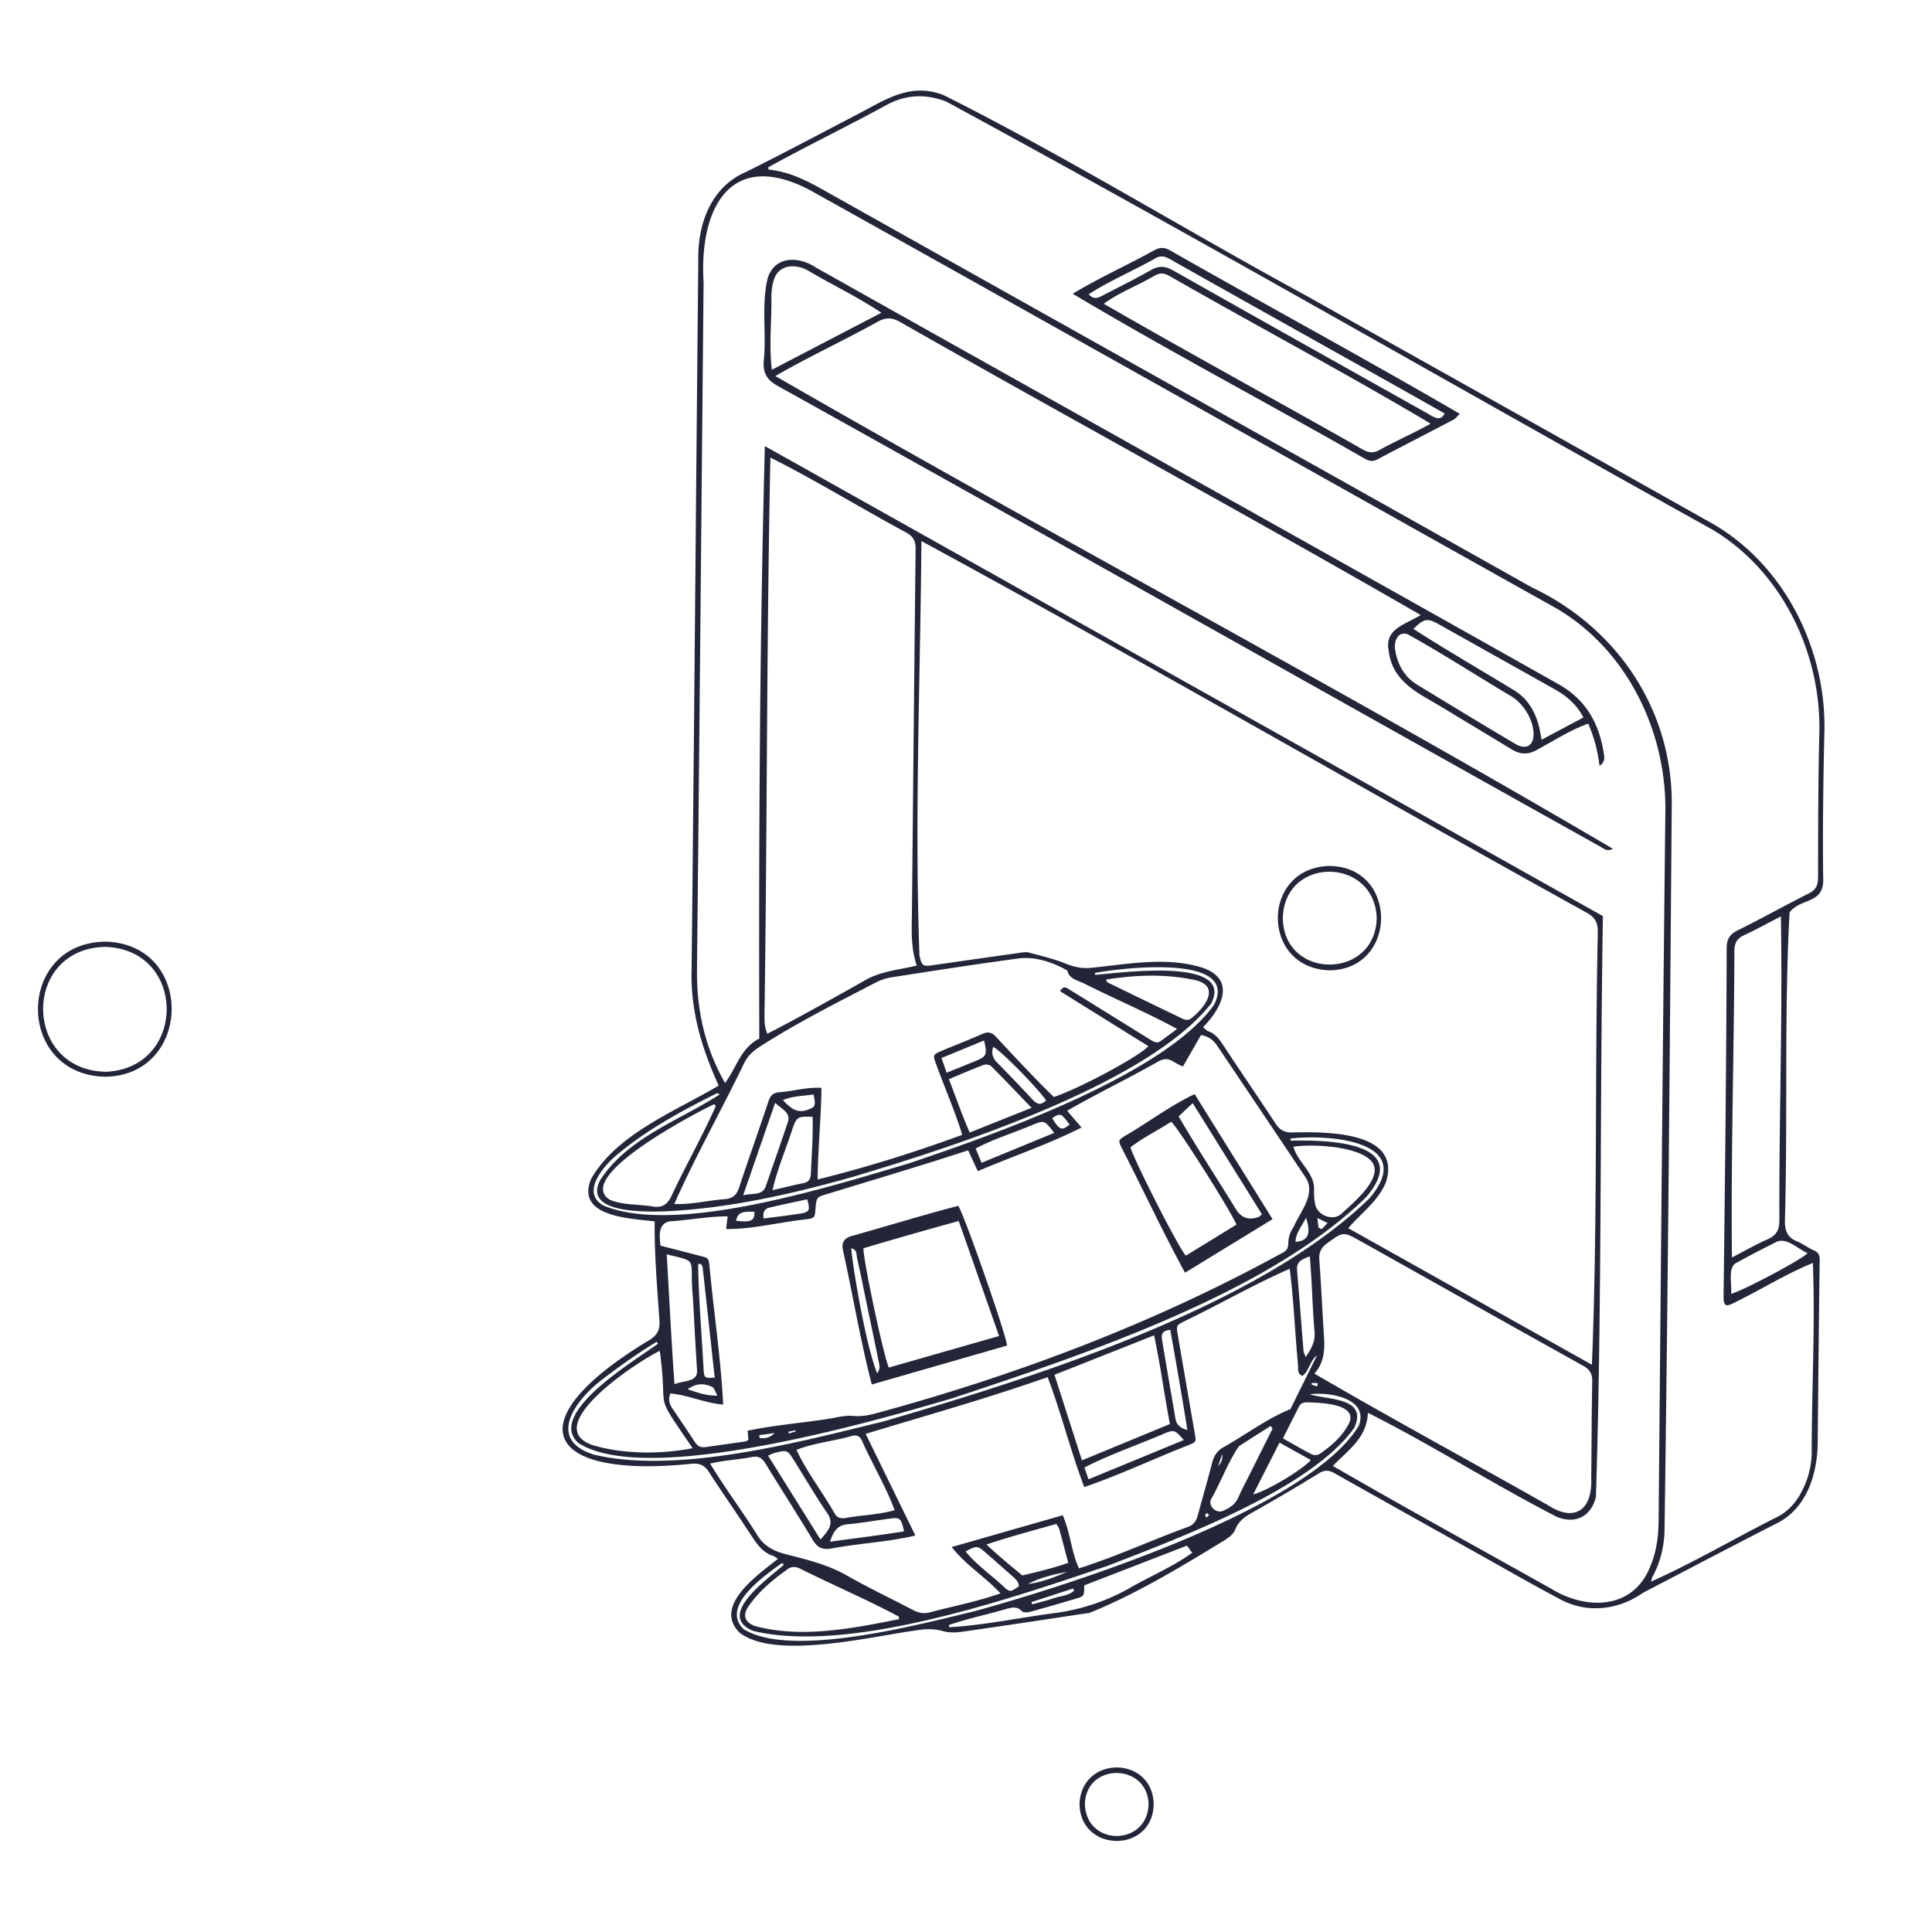 <svg xmlns="http://www.w3.org/2000/svg" width="550" height="550" fill="none" viewBox="0 0 550 550">
    <path fill="#222638" fill-rule="evenodd" d="m220.823 443.336.202.14.08.054.082.056.083.056.2.13h.004c-.436.346-.914.717-1.424 1.112-6.094 4.729-16.539 12.832-9.57 19.84 8.213 6.546 28.406 3.083 42.093.736 2.786-.477 5.302-.909 7.393-1.2 2.815-.459 5.524-.76 8.371.059 1.677.486 3.61.482 5.36.232 12.194-1.733 24.37-3.574 36.546-5.424 13.358-5.425 25.975-13.09 38.32-20.62 1.295-.841 2.509-1.668 3.114-3.164.918-2.282 2.714-3.574 4.824-4.76a551.4 551.4 0 0 0 19.037-11.203c1.673-1.028 2.887-.814 4.428.054 12.596 7.099 25.216 14.159 37.837 21.22l2.852 1.595c1.989 1.114 3.975 2.234 5.961 3.354 5.578 3.147 11.156 6.293 16.813 9.291 7.829 4.524 16.895 3.682 24.302-1.455 2.7-1.409 5.4-2.82 8.1-4.231l.002-.002c9.827-5.135 19.654-10.271 29.526-15.318 9.262-4.374 12.231-14.813 12.112-24.316l.049-5.089c.147-15.267.293-30.534.506-45.801.023-1.46-.396-2.174-1.7-2.751-.796-.349-1.548-.796-2.3-1.242h-.001v-.001h-.002c-.816-.485-1.631-.969-2.499-1.326-2.778-1.137-3.433-3.087-3.396-5.961.344-12.182.36-24.463.375-36.745.022-17.069.044-34.14.948-50.946 1.284-1.615 3.017-2.317 4.656-2.981 2.719-1.102 5.18-2.099 4.91-6.981-.173-14.031.041-28.071.359-42.102.337-22.952-11.257-46.326-31.203-58.197-24.266-13.678-48.566-27.295-72.865-40.911l-.065-.036-.006-.004c-14.522-8.138-29.045-16.275-43.559-24.426-13.462-7.3-26.779-14.91-40.097-22.52-20.806-11.887-41.614-23.776-62.976-34.49-8.382-3.215-14.767.237-21.743 4.008-.979.53-1.969 1.064-2.977 1.588a2689.809 2689.809 0 0 0-8.911 4.657h-.001c-7.584 3.975-15.17 7.95-22.842 11.748-9.903 4.355-13.572 15.013-13.345 25.125a92642.4 92642.4 0 0 0-.77 83.335v.011c-.354 39.57-.707 79.139-1.135 118.707-.304 11.685 2.942 22.302 7.716 32.805-2.711 1.608-5.633 3.173-8.62 4.773l-.002.001-.002.001-.001.001c-10.569 5.66-21.954 11.757-27.689 21.781-4.057 9.766 8.173 11.05 15.679 11.838h.002c.88.092 1.694.178 2.41.27-.088 7.721.43 15.063.96 22.579v.003c.129 1.83.259 3.671.381 5.53.209 2.637-.532 4.223-2.841 5.669-37.933 22.756-30.872 39.647 12.207 35.191 2.183-.154 3.538.514 4.729 2.356 2.094 3.232 4.25 6.425 6.405 9.619a730.714 730.714 0 0 1 5.362 8.017l.141.216c1.682 2.569 3.334 5.091 6.492 6.086.175.054.333.164.612.359zm158.619-26.014c14.415 8.343 28.924 16.424 43.447 24.513l.01.006.011.006.01.006c6.257 3.485 12.516 6.971 18.772 10.481 10.107 6.165 23.447 5.883 28.217-6.679 1.682-4.083 2.218-8.371 2.259-12.744.157-17.064.309-34.127.46-51.19l.001-.014v-.056c.447-50.271.894-100.54 1.467-150.813.209-22.974-11.112-46.098-31.213-57.751-30.297-16.947-60.57-33.939-90.842-50.93-40.265-22.6-80.529-45.199-120.851-67.693-22.765-12.417-32.231 4.16-30.894 26.03-.181 18.998-.358 37.996-.536 56.993v.046c-.434 46.427-.867 92.854-1.351 139.281-.009 11.208 2.41 21.729 8.007 31.495 1.109-1.511 1.963-3.087 2.794-4.622 1.722-3.181 3.345-6.18 6.949-8.036-.168-56.188.096-112.566 1.582-168.658l238.573 133.803c-.357 21.72-.47 43.456-.582 65.191v.008c-.174 33.394-.347 66.785-1.405 100.114-1.287 5.56-5.847 7.87-11.112 5.71-8.744-4.483-17.28-9.371-25.815-14.26-9.245-5.294-18.489-10.588-27.995-15.366-.219 5.77-3.705 9.09-7.343 12.555l-.001.001h-.001c-.878.837-1.766 1.682-2.618 2.573m74.913-101.162v-.004c.068-16.944.136-33.891.509-50.813.031-2.66-.746-4.183-3.133-5.497-26.766-14.8-53.408-29.835-80.05-44.87l-.005-.003-.009-.005c-36.35-20.513-72.698-41.026-109.359-60.941-.094 12.049-.316 24.114-.538 36.183v.002c-.502 27.286-1.005 54.591-.021 81.774.686 3.128.968 3.196 4.132 2.737a4810.599 4810.599 0 0 1 24.293-3.451l.064-.009.086-.012.063-.009.183-.028h.001c.776-.116 1.589-.237 2.295-.047.65.176 1.303.347 1.956.518h.001l.001.001h.001c2.957.776 5.924 1.554 8.735 2.705 2.546 1.041 4.928 1.409 7.629 1.068 1.653-.169 3.313-.366 4.979-.562 8.679-1.026 17.487-2.066 25.975.535 9.957 3.296 5.633 11.635.332 17 .226.179.413.346.58.494.313.279.552.492.834.593 1.905.686 3.06 2.069 4.151 3.728 2.538 3.863 5.116 7.698 7.695 11.533 2.492 3.707 4.985 7.414 7.441 11.146 1.186 1.8 2.523 2.51 4.728 2.46 9.289-.191 31.372-.523 26.621 14.272-1.634 3.746-4.267 6.367-6.975 9.062-1.256 1.251-2.528 2.517-3.723 3.918l26.889 15.07.35.197c13.986 7.838 27.967 15.674 42.116 23.602.98-24.058 1.077-48.199 1.173-72.344v-.002zM218.746 47.928l-.018-.334h.009c5.72-3.151 11.527-6.143 17.336-9.136 5.48-2.823 10.961-5.647 16.369-8.605 5.587-3.014 11.175-3.133 16.927-.941 45.007 24.42 89.639 49.603 134.269 74.785 27.927 15.757 55.853 31.514 83.871 47.084 19.678 11.744 30.881 34.927 30.426 57.583-.317 12.209-.34 24.428-.363 36.643l-.01 4.855c-.004 2.182-.627 3.469-2.646 4.483-3.153 1.583-6.271 3.235-9.389 4.887-3.568 1.891-7.137 3.782-10.757 5.57-2.31 1.141-3.224 2.492-3.228 5.074-.082 33.218-.478 66.441-.887 99.654.096 2.137.687 2.519 2.646 1.523 3.04-1.466 6.005-3.07 8.967-4.673h.001l.001-.001h.001c4.523-2.448 9.042-4.893 13.814-6.838.432 11.241.193 22.531-.047 33.82v.004c-.142 6.737-.285 13.473-.285 20.199-.069 4.188-1.192 8.18-3.288 11.854-1.536 2.696-3.591 4.896-6.342 6.338-4.673 2.335-9.291 4.808-13.908 7.28-7.328 3.924-14.655 7.848-22.197 11.22.058-.203.104-.389.145-.56.085-.346.154-.632.291-.881 2.183-3.979 3.224-8.275 3.397-12.767.941-65.203 1.456-130.421 1.97-195.626v-.01l.089-11.247c.25-27.039-15.554-50.481-39.819-61.944-39.826-22.38-79.673-44.72-119.519-67.06l-.004-.002-.004-.003-.004-.002-.003-.002-.022-.012-.056-.031-.024-.014-.005-.003-.005-.003-.005-.003-.006-.002-.005-.003c-27.213-15.258-54.426-30.515-81.633-45.785-5.038-2.837-10.121-5.474-16.032-6.033l-.018-.335Zm8.398 357.165h-.001c-4.787.605-9.568 1.209-14.312 2.197h.005l.152 1.773.001.016.001.003.068.791c-.092.055-.179.119-.265.181-.18.131-.35.255-.535.282-2.008.294-4.017.577-6.025.861l-.007.001h-.006l-.006.001-.006.001-.006.001-.006.001c-1.773.25-3.546.5-5.318.757-1.351.196-2.292-.254-3.051-1.423-1.661-2.557-3.373-5.087-5.085-7.614v-.001l-.001-.002-1.316-1.944c-.823-1.219-1.282-2.483-.586-4.279 2.459.2 4.831.857 7.253 1.528 2.491.69 5.035 1.395 7.783 1.632-.437-8.437-1.385-16.671-2.338-24.941v-.003c-.506-4.394-1.013-8.798-1.445-13.248-.045-.404-.079-.76-.109-1.076v-.002c-.113-1.179-.172-1.789-.495-2.178-.346-.416-.996-.58-2.338-.919l-.471-.119a1042.979 1042.979 0 0 0-7.092-1.843l-.005-.001-.023-.006c-1.162-.3-2.337-.602-3.53-.912-.382-3.133-.664-6.884 3.442-6.97 1.971-.147 3.923-.377 5.873-.606 3.249-.382 6.491-.764 9.799-.758l-.374 3.09-.062.515c4.813.046 9.577-.744 14.344-1.534 2.834-.47 5.669-.94 8.516-1.235 2.305-.336 2.387-.486 2.583-2.891.269-3.395.327-3.412 3.219-4.277l.432-.129c3.727-1.146 7.448-2.277 11.163-3.405 9.565-2.906 19.099-5.802 28.647-8.939.91 1.973 1.733 3.76 2.737 5.942 3.652-1.558 7.218-2.961 10.751-4.351l.002-.001c6.268-2.465 12.433-4.89 18.792-8.074l-2.215-2.576-.086-.1-.234-.271-.014-.017-1.557-1.81c4.495-2.588 9.044-4.976 13.593-7.364h.002l.001-.001.001-.001h.001l.001-.001.002-.001c3.951-2.074 7.902-4.148 11.819-6.354 2.565-1.575 3.618-.969 5.237-.037.642.369 1.374.79 2.325 1.147l5.128-8.939c2.151.368 3.519 1.409 4.579 2.983 2.645 3.941 5.294 7.88 7.944 11.82a7440.015 7440.015 0 0 1 17.026 25.394c2.693 3.66.549 7.499-1.471 11.115-.63 1.128-1.247 2.235-1.703 3.307-1.381 2.082-1.463 3.503-1.526 4.601-.075 1.297-.123 2.144-2.261 3.097-36.155 19.796-75.143 34.5-114.885 45.298-2.21.609-4.388 1.028-6.807.805-1.69-.158-3.429.175-5.167.508v.001h-.002c-.772.148-1.543.295-2.31.4-2.718.415-5.44.759-8.159 1.102l-.002.001h-.006l-.001.001zm-8.866-184.474v-.003c.205-30.12.41-60.238 1.037-90.363h.004c7.776 3.92 15.286 8.199 22.803 12.483h.001l.001.001h.001c5.281 3.01 10.566 6.021 15.95 8.912 1.937 1.069 2.605 2.41 2.582 4.588-.277 24.383-.515 48.764-.753 73.147v.044l-.001.017v.05c-.098 10.001-.196 20.003-.296 30.006-.007.619-.018 1.239-.029 1.859-.08 4.429-.161 8.89 1.402 13.508-1.425.35-2.84.626-4.241.899h-.001v.001c-3.914.763-7.712 1.503-11.271 3.77l-.704.393-.605.339-1.815 1.015c-7.924 4.433-15.799 8.839-23.897 13.007-.814-1.864-.832-3.647-.814-5.424.337-22.754.491-45.502.646-68.249m130.911 149.415c5.925-3.079 11.845-6.156 17.96-8.834h.005c.714 5.62 1.118 11.214 1.522 16.816v.001c.256 3.563.514 7.13.851 10.709.017.202.016.414.014.628-.006.876-.012 1.802 1.237 2.35.975-.744 1.497-1.809 2.022-2.88.54-1.101 1.082-2.208 2.124-2.981-1.818 3.674-3.634 7.351-5.346 10.817l-2.206 4.465c-4.595 1.924-8.438 4.339-12.353 6.8-2.154 1.355-4.33 2.723-6.666 4.03-1.814 1.05-2.764 2.423-3.273 4.419-.736 2.895-1.54 5.772-2.343 8.647-.581 2.08-1.162 4.158-1.717 6.244-.414 1.555-1.082 2.737-2.692 3.36-4.242 1.534-8.439 3.229-12.635 4.924-6.135 2.477-12.267 4.953-18.528 6.924-1.112-2.37-1.722-4.933-2.347-7.56v-.001c-.594-2.496-1.202-5.051-2.268-7.552-10.384 2.974-20.692 5.924-31.626 9.053 2.371 3.002 5.019 5.236 7.705 7.503 2.078 1.754 4.179 3.527 6.194 5.691-4.734 1.644-9.236 2.728-13.835 3.835h-.001c-2.115.509-4.25 1.023-6.438 1.598-1.668.423-3.137.082-4.646-.709a489.702 489.702 0 0 0-6.73-3.448l-.004-.002-.004-.002c-4.058-2.052-8.114-4.104-12.058-6.355-5.188-2.959-10.818-4.395-16.47-5.837l-.894-.228c-3.333-.851-6.106-2.192-8.061-5.275-2.036-3.282-4.18-6.418-6.323-9.553h-.001v-.002h-.001c-2.451-3.586-4.903-7.172-7.193-10.977 2.338-.553 4.527-.828 6.723-1.104 1.691-.212 3.385-.425 5.153-.765 1.933-.387 2.938.314 3.906 1.9 1.874 3.067 3.782 6.112 5.69 9.158l.002.003c2.594 4.142 5.188 8.283 7.698 12.477 1.337 2.228 2.719 2.946 5.333 2.51 3.487-.663 6.958-1.093 10.424-1.522h.003c4.496-.557 8.983-1.112 13.489-2.175l-1.423-2.911-12.722-26.037a2726.29 2726.29 0 0 1 12.479-3.735h.001l.003-.001.002-.001c13.18-3.921 26.062-7.754 39.324-12.404 1.936 5.117 3.546 10.313 5.157 15.509 1.639 5.289 3.278 10.577 5.26 15.781 6.277-2.146 12.348-4.718 18.428-7.293h.001c3.749-1.588 7.501-3.178 11.306-4.669 2.15-.886 2.146-.909 1.736-3.279l-.013-.076c-1.623-9.348-3.237-18.701-4.842-28.053-.455-2.646-.373-2.688 2.067-3.923l.002-.001c3.986-1.926 7.912-3.967 11.838-6.007m-44.958-88.455c-.723-.471-1.539-1.001-2.449.591l.004.005a56660.32 56660.32 0 0 0 17.166 10.69l.248.155 7.716 4.804c-2.528 2.906-19.987 12.226-26.921 14.463-5.107-4.962-10.042-10.249-14.92-15.476h-.001v-.001h-.001v-.001l-.001-.001-1.518-1.625c-1.273-1.391-2.318-1.537-3.928-.832-2.335 1.023-4.699 1.988-7.062 2.952l-.002.001-.002.001-.002.001h-.002l-.002.001-.001.001a469.664 469.664 0 0 0-4.389 1.808c-2.569 1.077-2.642 1.236-1.669 3.81.927 2.573 1.91 5.085 2.891 7.59 1.614 4.121 3.22 8.223 4.552 12.547-13.476 4.938-26.966 9.175-41.174 12.708.041-4.571.298-9.014.553-13.41.246-4.24.489-8.435.533-12.661-2.593-.164-4.987.229-7.409.627-1.527.251-3.065.503-4.671.619-1.61.182-2.428.859-2.96 2.455a1027.758 1027.758 0 0 1-3.944 11.559v.002c-1.506 4.355-3.011 8.711-4.449 13.087-.696 2.119-1.792 3.119-4.006 3.323-1.924.134-3.764.4-5.591.664-2.891.419-5.751.832-8.863.71 3.621-8.17 7.69-16.063 11.763-23.965l.001-.001c2.766-5.364 5.533-10.733 8.164-16.195.996-1.992 2.424-3.328 4.265-4.515 9.252-5.972 19.007-11.031 28.762-16.088l.001-.001c1.443-.748 2.886-1.497 4.328-2.248a14.915 14.915 0 0 1 4.546-1.509l1.731-.268 1.759-.273c11.004-1.705 22.011-3.41 33.047-4.874 4.665-.5 9.526 1.223 13.522 3.482.439 1.912 1.925 2.504 3.388 3.087.385.154.769.306 1.132.483 3.579 1.793 7.162 3.478 10.738 5.159l.001.001.002.001c5.355 2.517 10.695 5.028 15.988 7.888-.549.408-1.065.793-1.557 1.161-1.105.825-2.095 1.565-3.098 2.285-1.093.786-2.03.202-2.956-.375l-.1-.062c-4.369-2.714-8.748-5.428-13.121-8.138l-1.073-.665-1.631-1.013c-2.357-1.464-4.714-2.929-7.085-4.369a7.5 7.5 0 0 1-.242-.155zm111.199 132.78-.002-.001-.005-.003c-13.785-7.67-27.558-15.334-41.231-23.319 3.193-3.666 2.923-7.666 2.655-11.658-.024-.346-.047-.691-.068-1.037-.138-2.256-.265-4.513-.392-6.769v-.005c-.242-4.29-.483-8.581-.799-12.867-.159-2.146.505-3.551 2.269-4.815l.262-.188c4.267-3.057 4.327-3.1 9.14-.403 6.236 3.493 12.47 6.99 18.705 10.487l.042.024.034.018.001.001h.001l.001.001h.001l.001.001c14.862 8.337 29.725 16.674 44.613 24.959 1.941 1.078 2.664 2.314 2.619 4.51-.114 5.735-.156 11.471-.199 17.207v.02c-.026 3.44-.051 6.881-.092 10.322.391 8.675-4.424 12.689-12.144 7.743-8.461-4.796-16.939-9.513-25.412-14.228m80.935-58.129c-1.06.567-2.158 1.152-3.314 1.751v.005c-.192-17.373.062-34.697.317-52.027v-.009c.173-11.767.346-23.538.379-35.328.013-2.246.823-3.483 2.801-4.406 2.312-1.081 4.573-2.268 6.998-3.54l.003-.002.004-.002.013-.007.007-.003.002-.002a488.383 488.383 0 0 1 3.403-1.773c.298 16.453.077 32.882-.145 49.316v.019c-.166 12.366-.333 24.734-.278 37.116-.005 2.669-.75 4.301-3.265 5.41-2.295 1.01-4.515 2.196-6.924 3.482zm-185.553 58.346-2.806 1.157v-.004c-1.391-4.331-2.75-8.569-4.108-12.803l-.052-.163-3.655-11.391 14.852-5.88.181-.072 13.32-5.274c1.054 4.925 1.855 9.77 2.658 14.629v.003c.582 3.521 1.165 7.049 1.847 10.621-7.399 3.055-14.659 6.05-22.18 9.153zm-142.27-3.23c-15.018-5.443 13.308-23.998 19.287-26.78.734 5.435.855 8.614.938 10.804.06 1.566.1 2.625.331 3.642.485 2.129 1.807 4.068 5.899 10.069.651.954 1.372 2.011 2.171 3.188-9.025 1.777-19.824 1.75-28.626-.923m87.369 48.89v.718h.004l-.496.098c-13.129 2.587-27.132 5.347-40.328 1.898-2.997-1.018-3.815-3.001-2.042-5.597 2.842-4.155 6.707-7.47 10.799-10.371 1.373-1.173 2.632-1.063 4.146-.322 3.813 1.913 7.68 3.726 11.547 5.539l.002.001c5.507 2.582 11.015 5.165 16.368 8.036m-52.605-145.889.468.532c-2.138 4.796-4.537 9.48-6.937 14.164l-.001.001v.001l-.001.001v.001c-1.963 3.831-3.926 7.663-5.746 11.557-1.101 2.278-2.583 3.192-4.983 2.91-1.5-.27-3.047-.393-4.595-.515-2.695-.213-5.394-.426-7.863-1.422-10.612-6.502 24.547-24.847 29.658-27.23m29.814 109.295c-2.313-3.554-4.624-7.106-6.376-10.887l.004-.004c2.958-1.189 6.141-1.835 9.325-2.48 2.161-.438 4.324-.877 6.416-1.485 1.432-.346 2.255.023 2.892 1.346 1.188 2.69 2.527 5.328 3.865 7.964 1.973 3.888 3.945 7.773 5.432 11.818-2.76.814-5.637 1.144-8.515 1.475h-.001c-1.818.209-3.638.418-5.428.749-1.31.191-2.319.05-3.092-1.21-1.392-2.477-2.957-4.882-4.522-7.286m-46.173-41.654c.118.177.241.354.364.532v.004c-.826.618-2.051 1.452-3.522 2.453l-.001.001-.001.001c-8.983 6.116-27.113 18.46-19.21 25.757 19.264 12.658 84.054-6.028 106.574-12.689l.134-.045c37.153-12.328 89.796-29.796 117.675-57.243 13.335-15.718-11.108-16.291-21.556-16.036-.007-.097-.012-.195-.018-.292v-.007l-.018-.302c11.203-1.304 36.159.787 22.56 16.941-31.99 31.181-95.416 51.014-138.269 63.549-1.52.371-3.085.756-4.689 1.151-23.557 5.801-55.503 13.668-77.864 8.342-13.636-4.219-5.393-15.367 1.996-21.128 5.078-3.892 10.357-7.684 15.845-10.989m184.107-50.424c-1.175-1.61-2.352-3.225-2.836-5.123 5.51-.8 17.404-.164 21.66 3.592 4.593 4.065-2.773 10.747-6.76 14.364-.509.461-.962.872-1.328 1.222-2.465 2.114-6.879.309-7.416-2.91a20.962 20.962 0 0 1-.296-3.915c.158-2.868-1.431-5.046-3.024-7.23m-59.333-54.315-.027-.267c7.153-1.386 41.501-5.61 33.872 9.144-14.599 20.192-63.157 37.073-87.141 45.166-1.495.438-3.098.913-4.792 1.415l-.007.002c-22.868 6.778-62.493 18.522-81.747 10.514-7.029-3.797.537-12.071 4.651-15.204 8.348-6.806 17.764-11.894 27.349-16.695.227-.114.527-.087 1.009.245-3.265 2.098-6.753 3.986-10.256 5.881-8.97 4.854-18.038 9.76-23.708 18.389-5.168 9.599 12.457 9.16 18.328 9.014l.273-.007c17.977-.877 35.596-4.847 52.877-9.707 28.526-8.484 84.287-26.353 102.396-49.477 6.136-11.99-19.964-9.416-30.212-8.405h-.001c-1.18.116-2.151.212-2.837.262zm-39.562 35.327-.002-.005c-.659-1.763-1.324-3.543-2.038-5.362l.005.004c.949-.395 1.867-.782 2.764-1.16l.007-.003.012-.005c2.457-1.037 4.752-2.005 7.083-2.883.614-.232 1.741-.077 2.178.359 2.892 2.892 5.724 5.844 8.754 9.002l.002.002.032.033c.885.922 1.786 1.861 2.71 2.821-3.764 1.501-7.308 2.916-10.845 4.329l-.064.025-6.7 2.675c-1.457-3.299-2.666-6.534-3.898-9.832m-1.949 150.661-.055-.641.005-.005c3.263-1.106 6.604-1.971 9.946-2.837h.002l.001-.001c2.11-.546 4.22-1.092 6.31-1.699l.018-.005c1.584-.435 3.061-.84 4.465.618.395.414 1.505.419 2.187.232 4.378-1.191 8.734-2.469 13.09-3.76 2.468-.729 2.468-.768 2.486-3.785l.001-.034c6.075-2.348 12.187-4.713 18.334-7.092l.25-.096 10.66-4.124c.477.659.936 1.291 1.487 2.041-3.515 2.536-7.448 4.564-11.377 6.591h-.001v.001h-.002c-2.439 1.258-4.877 2.516-7.212 3.893-6.165 3.334-12.69 5.517-19.573 6.547-3.835.476-7.664 1.09-11.495 1.704l-.002.001c-6.498 1.042-12.998 2.085-19.525 2.451m-75.659-69.872c-.869.178-1.761.361-2.535.699-.636-8.782-1.112-17.358-1.594-26.067l-.001-.007v-.005c-.2-3.601-.4-7.224-.614-10.895.633.155 1.21.293 1.736.418l.002.001c2.967.707 4.294 1.024 4.893 1.861.484.677.492 1.694.507 3.535.011 1.475.027 3.48.295 6.261.097 1.733.191 3.466.285 5.199.283 5.21.567 10.419.911 15.625.203 2.539-1.772 2.943-3.885 3.375m28.562 52.11-.439-.557-.716.52c-5.317 3.846-16.671 12.06-10.296 18.326 12.538 7.842 44.679.036 61.704-4.098h.001l.001-.001c1.354-.328 2.612-.634 3.757-.907 27.399-7.465 95.162-29.157 109.675-52.823 3.092-7.925-8.457-9.752-13.976-9.007 1.141.364 2.613.607 4.164.862v.001c5.385.887 11.724 1.932 8.498 8.758-11.93 16.677-46.6 30.089-67.377 38.127l-.992.384-1.144.443-.801.311-2.237.755c-27.26 9.206-71.55 24.164-98.458 17.745-9.481-3.815.66-12.198 6.351-16.903l.001-.001c.907-.749 1.701-1.406 2.284-1.935m91.944-166.107c-.04-.112-.097-.274-.19-.508v-.004c8.707-1.36 16.941-1.642 25.434.168 7.493 1.823 2.378 8.198-1.4 11.044-.418.336-1.423.327-1.96.073-6.24-2.971-12.454-5.998-18.667-9.024l-1.133-.552-1.192-.581-.777-.378c-.038-.019-.058-.076-.115-.238m-18.379 155.596c1.344-.376 2.689-.752 4.04-1.135h.005c.16.276.3.493.417.675.202.314.338.524.401.757.687 2.525 1.356 5.056 2.073 7.772l.004.014.248.937.239.907c-4.169 1.499-8.182 2.448-12.41 3.448h-.001l-.665.157-.454-.375-.003-.002c-3.463-2.858-6.248-5.158-9.764-8.434 5.477-1.813 10.666-3.265 15.867-4.72h.001zm70.93-24.136c-.771-.438-1.564-.888-2.391-1.351l1.448-2.858c1.086-2.143 2.1-4.143 3.099-6.149.468-.937 1.218-1.228 2.209-1.246 3.756.068 15.486.337 11.744 6.579-1.918 3.401-4.828 5.897-7.988 8.08-.537.372-1.628.473-2.205.182-1.949-.986-3.852-2.066-5.915-3.237zm146.958-54.083c-1.4 1.673-17.691 10.366-21.751 11.598l-.005-.004c.086-.814.032-1.796-.024-2.811-.131-2.384-.272-4.948 1.361-5.923a302.516 302.516 0 0 1 11.803-6.17c2.001-.754 4.127.607 6.115 1.879h.001c.867.555 1.708 1.093 2.5 1.431m-152.563 49.558c.095.118.19.235.286.351l-1.033 2.069-1.856 3.718-2.899 5.807a302.79 302.79 0 0 1-1.221 2.411c-.964 1.892-1.928 3.783-2.803 5.718-.864 1.914-2.378 2.896-4.187 3.674-2.16 1.077-4.742-1.619-3.31-3.629 1.058-1.892 2-3.879 2.943-5.867 1.447-3.052 2.896-6.107 4.768-8.827 2.203-1.451 4.431-2.862 6.659-4.274l.005-.003.005-.003.005-.003 1.098-.696.655-.415.598-.381.276.337.001.002zm-136.46-84.777c1.255-3.601 1.446-3.714 5.784-3.601.123 4.179-.083 8.113-.293 12.133v.001c-.069 1.33-.139 2.669-.198 4.03-.041 1.546-.582 2.419-2.16 2.737-1.937.391-3.861.846-5.985 1.348h-.002l-.003.001-.005.001-.033.008c-.874.207-1.781.421-2.738.642.936-4.056 2.254-7.715 3.594-11.435.69-1.918 1.387-3.852 2.039-5.865m8.216 116.536-.182.209c-3.126-5.006-6.161-9.86-9.191-14.708l-1.695-2.714-4.036-6.457c.289-.12.538-.233.764-.336l.003-.001.002-.001h.001c.423-.192.762-.346 1.117-.435 3.546-.891 3.619-.868 5.588 2.278.977 1.559 1.94 3.129 2.902 4.698 2.045 3.337 4.09 6.673 6.282 9.91 2.302 3.13.661 5.014-1.555 7.557m-22.204-97.759c.886-.242 1.739-.318 2.526-.388h.001c1.746-.155 3.166-.28 3.896-2.139.674-1.961 1.353-3.92 2.032-5.879 1.469-4.236 2.938-8.473 4.356-12.726.444-1.936-.788-2.881-2.203-3.966-.498-.382-1.02-.782-1.498-1.249l-2.498 7.223-.068.196-.025.071c-2.145 6.204-4.264 12.329-6.519 18.857m120.062 67.715c2.61-1.064 2.915-.928 5.383 1.932l-12.342 5.084-14.788 6.092-1.15-3.351c4.703-2.439 9.602-4.38 14.508-6.325h.001c2.805-1.112 5.613-2.225 8.388-3.432m41.539 7.62c-2.178 2.632-12.54 8.852-16.405 9.802l2.514-4.949.215-.422.015-.031.492-.968.069-.136.28-.55 3.913-7.702 2.986 1.662 2.519 1.401zm-79.278-95.389c3.439-1.374 3.446-1.376 6.226 2.264l-4.556 1.875-.289.119a44826.1 44826.1 0 0 0-15.828 6.517c-.592-1.423-1.101-2.655-1.683-4.069 3.275-1.75 6.661-3.027 10.064-4.311 2.008-.757 4.022-1.517 6.022-2.377zm78.966 37.406.025-.01c.33 3.777.51 7.359.689 10.926.174 3.463.348 6.912.657 10.511.264 2.756-.855 4.806-2.528 7.243-.103-.305-.205-.564-.295-.795-.168-.429-.297-.757-.323-1.092-.245-2.995-.479-5.991-.713-8.987l-.001-.008-.001-.008v-.008l-.001-.008-.001-.013c-.361-4.615-.721-9.23-1.12-13.842-.209-2.423 1.393-3.046 3.612-3.909m-130.745 80.45c-1.915.253-3.848.509-5.807.775.95-2.882 2.05-4.692 4.997-4.956 2.618-.238 5.222-.624 7.826-1.01 1.375-.204 2.749-.408 4.127-.59 3.023-.4 3.269-.177 4.119 3.619-5.042.81-10.084 1.477-15.262 2.162m88.762-56.348c-.231-1.384-.485-2.898 2.288-3.188v-.005c1.687 9.489 3.324 18.814 4.87 28.54-2.205-.619-3.124-1.624-3.406-3.274-.421-2.481-.845-4.96-1.27-7.44-.833-4.873-1.667-9.746-2.481-14.625zm-132.125-21.866c.228-.05.455-.095.682-.141v.005c.065.093.144.185.223.277.172.199.343.399.368.614.941 8.46 1.861 16.92 2.782 25.387l.002.013.001.012.001.013.002.012.001.012.001.013.661 6.073c-2.828.169-2.987.11-3.146-2.132-.167-3.002-.36-6.004-.553-9.007v-.001c-.453-7.047-.907-14.098-1.025-21.15m83.176 88.471h-.001c-2.501-2.104-5.007-4.212-7.041-6.695 3.097-1.686 3.401-1.682 5.629.26a774.15 774.15 0 0 1 7.466 6.574l.258.228c.881.772 1.779 1.559 1.829 2.855-2.247 1.582-2.528 1.673-3.961.436-1.332-1.263-2.753-2.458-4.177-3.655v-.001h-.001v-.001h-.001zm.819-150.324c1.896.778 12.081 11.039 15.073 15.213l-.005.005c-1.414 1.368-2.51 1.209-3.724-.091a516.833 516.833 0 0 0-10.266-10.721c-1.291-1.31-1.591-2.714-1.078-4.406m-14.425 3.972-.288-.816h.005l1.627-.67 2.03-.835 1.856-.764.23-.095.316-.129.999-.411 2.561-1.054 2.502-1.03c.932 4.046.732 4.524-2.3 5.783a637.689 637.689 0 0 1-5.529 2.248c-.915.368-1.853.746-2.823 1.139-.279-.795-.527-1.497-.779-2.211l-.01-.027zm-50.919 44.872c1.061-.14 2.12-.273 3.176-.406 2.404-.303 4.796-.604 7.176-.98 2.738-.432 2.965-.964 2.037-4.078-1.008.22-2.019.437-3.032.654-2.588.555-5.184 1.113-7.766 1.724-1.359.323-1.891 1.332-1.591 3.086m11.502-34.986c.896-.093 1.798-.186 2.72-.341v.005c.037.214.079.425.119.633.286 1.469.536 2.755-.71 3.273-3.56 1.768-5.434.586-8.139-2.287 2.055-.876 4.016-1.078 6.01-1.283m-32.528 83.791-.612-.209c2.624-1.823 4.865-1.705 7.029-.614.391.197.622.712.909 1.354.15.335.316.705.528 1.083-3 .046-5.255-.725-7.854-1.614m174.273-46.937c.391-.659.797-1.344 1.167-2.094 1.505 4.637.559 6.642-2.997 6.861.067-1.794.905-3.207 1.83-4.767m-161.104-1.258c4.219.582 5.324.055 5.251-2.514-3.741-.177-4.696.282-5.251 2.514m90.006-29.171c2.082 3.401 2.728 3.642 4.96 1.823-2.459-3.301-2.646-3.369-4.96-1.823m-5.693 138.396-.218-.641c3.939-1.279 7.878-2.561 11.817-3.844l.026-.009.025-.008.026-.008c.073.213.15.431.228.645-1.112 1.013-2.517 1.325-3.919 1.637-.657.146-1.313.292-1.937.509-1.379.475-2.792.849-4.206 1.223-.615.162-1.23.325-1.842.496m9.889-9.244c-3.846.742-7.647 1.637-11.143 3.465 3.928-.486 7.561-1.896 11.143-3.465m-87.578-38.741-.022-.169c.73-.103 1.46-.204 2.191-.305l2.178-.304c-1.237 1.359-2.701 1.618-4.265 1.432l-.035-.272-.017-.138-.002-.02-.014-.115zm159.035-60.661-.147-1.329.965.47.95.463.036.017.955.464-.453.466-.324.335-.267.275v.001l-.675.696-.106-.059-.171-.096-.253-.141c-.121-.068-.241-.135-.361-.204l-.098-.893zm-27.267 65.907c.19 1.267-.191 2.401-1.146 3.401l.002-.007.001-.002c.317-.938.635-1.878 1.143-3.392m27.086-19.419-.025.128-.302-.095a21.906 21.906 0 0 1-1.289-.433c-.036-.013.045-.477.068-.477a34.41 34.41 0 0 1 1.696.095l-.082.443-.065.336zm-148.556 12.729a6 6 0 0 0 .042.202h.004l-.581.181-.377.118-.983.306-.028-.126-.029-.127-.057-.252.297-.063h.001c.563-.12 1.124-.239 1.689-.355zm117.072 23.45.055-.064.651.604-.705.741c-.637-.549-.51-.695-.001-1.281M30.215 268.071c25.484.887 24.466 38.574-.695 38.451-25.362-1.064-24.748-38.401.695-38.451m-.364 1.487c-23.597.6-23.315 35.018.187 35.55 23.179-.832 23.315-34.918-.187-35.55M328.43 513.727c-.381 13.981-20.941 13.672-21.11-.172.546-13.999 20.938-13.768 21.11.172m-1.454-.2c-.446-11.803-18.073-11.725-18.119.287.587 11.967 17.878 11.735 18.119-.287M452.15 206.004c1.755 4.229 2.578 7.343 3.219 12.054v-.005c1.581-1.224 1.401-2.312 1.243-3.263-.015-.091-.03-.181-.043-.27-1.245-8.447-5.096-15.29-12.662-19.614-43.706-24.617-87.469-49.137-131.232-73.658l-.019-.011c-26.786-15.009-53.573-30.018-80.346-45.049-4.856-3.274-11.722-3.455-13.768 2.996-1.084 4.51-.996 9.178-.908 13.844.061 3.242.121 6.483-.21 9.672-.241 3.623.895 5.46 4.11 7.238 44.622 24.839 89.154 49.839 133.687 74.839 33.478 18.795 66.955 37.589 100.471 56.314.141.079.281.168.425.258.762.484 1.606 1.019 3.053.288-43.631-25.643-87.965-50.27-132.306-74.901l-.003-.002c-35.489-19.714-70.984-39.431-106.127-59.674 5.29-3.074 10.652-5.818 16.018-8.564 4.396-2.25 8.794-4.501 13.158-6.936 2.35-1.273 4.105-1.16 6.392.137 21.581 12.296 43.274 24.386 64.965 36.477 27.805 15.498 55.608 30.995 83.175 46.922-.924.572-1.918 1.077-2.901 1.577-3.675 1.868-7.185 3.653-6.22 8.503.902 8.019 6.922 11.425 13.307 15.039l.156.088 6.123 3.694a3401.14 3401.14 0 0 1 15.392 9.314c2.473 1.514 4.755 1.619 7.361.082 1.332-.712 2.643-1.458 3.951-2.202 3.412-1.94 6.809-3.872 10.539-5.187ZM238.076 81.527c4.33 2.36 8.634 4.704 12.829 7.51-10.177 5.298-19.922 10.374-29.944 15.594l-1.232.642c-.54-4.494-.398-8.914-.254-13.36.079-2.475.159-4.959.122-7.468.027-1.396.168-2.837.541-4.179 1.137-5.028 6.302-5.42 10.207-3.06 2.575 1.512 5.158 2.92 7.731 4.321m192.195 116.721c3.67 2.241 6.348 6.997 6.307 10.794l.004-.005c-.032 3.233-2.164 4.501-5.06 2.814-6.97-4.093-13.88-8.294-20.789-12.496h-.001l-.001-.001h-.001l-.008-.005a3993.4 3993.4 0 0 0-7.144-4.338c-3.687-2.251-5.656-5.643-6.37-9.808-.491-2.323.577-5.656 3.528-4.642 6.371 3.523 12.598 7.35 18.823 11.176 3.563 2.19 7.125 4.379 10.712 6.511m12.031-2.187c3.378 1.896 6.374 4.178 8.457 8.188-4.097 2.183-7.884 4.197-11.922 6.343-.873-6.211-2.882-11.367-8.561-14.545-2.92-1.774-5.85-3.528-8.781-5.282l-.001-.001-.001-.001h-.001c-6.41-3.837-12.819-7.672-19.105-11.716 2.932-2.973 3.937-3.16 7.174-1.346 7.592 4.25 15.181 8.508 22.769 12.766zm-63.726 80.167c-19.782-.464-19.682-29.367.005-29.704 19.509.296 19.364 29.404-.005 29.704m-13.39-14.795c.382 17.623 26.362 17.495 26.735-.077-.564-17.473-26.362-17.719-26.735.077M319.053 76.241c-4.571 2.324-9.121 4.638-13.666 7.385h-.004c16.358 9.753 33 18.97 49.649 28.19l.001.001c11.138 6.169 22.279 12.339 33.34 18.672 1.196.677 2.273 1.064 3.665.327 4.155-2.195 8.325-4.36 12.495-6.525h.001v-.001c3.085-1.601 6.171-3.203 9.25-4.818.364-.19.663-.501 1.053-.907.214-.224.457-.476.752-.752-15.982-9.31-32.115-18.306-48.252-27.303l-.002-.001-.003-.002c-11.419-6.367-22.84-12.735-34.21-19.216-1.596-.9-2.851-.94-4.465-.081-3.214 1.782-6.414 3.41-9.604 5.031m44.166 19.324c14.768 8.194 29.532 16.386 44.046 25.04-2.591 1.455-5.084 2.684-7.569 3.909-2.297 1.131-4.586 2.259-6.94 3.561-1.719.959-3.046.882-4.738-.078-10.309-5.854-20.65-11.618-30.99-17.382l-.002-.001-.001-.001c-14.296-7.969-28.588-15.936-42.79-24.136 2.73-2.008 5.653-3.454 8.592-4.908 1.986-.983 3.979-1.969 5.926-3.135 1.532-.85 2.723-.686 4.187.137 10.043 5.765 20.162 11.38 30.279 16.994M313.904 84.13c-1.258.659-2.506 1.312-3.961-.362 3.561-2.31 7.35-4.216 11.143-6.123 2.672-1.343 5.345-2.688 7.944-4.176 1.473-.79 2.614-.5 3.937.246 12.613 7.128 25.242 14.201 37.871 21.275 13.48 7.55 26.961 15.101 40.423 22.718-1.103 2.272-2.858 1.207-4.463.233-.419-.254-.827-.502-1.211-.683l-13.235-7.423-.014-.008-.002-.001c-19.451-10.908-38.901-21.815-58.309-32.801-2.301-1.3-4.088-1.45-6.397-.128-3.126 1.79-6.336 3.433-9.546 5.077l-.003.001c-1.375.705-2.75 1.409-4.119 2.124zm-65.717 310.007c-2.032-7.789-3.599-15.65-5.167-23.517v-.002c-.982-4.927-1.965-9.857-3.062-14.774-.428-2.049.368-3.363 2.387-3.941 3.784-1.061 7.567-2.163 11.352-3.265h.001c6.352-1.85 12.711-3.701 19.087-5.365 1.646 2.287 13.781 36.973 13.885 39.788a206523.77 206523.77 0 0 0-38.483 11.076m36.228-13.804c-2.343-6.684-4.638-13.225-6.934-19.765l-.137-.39-4.414-12.581c-9.357 2.582-18.323 5.128-27.143 7.77.059 3.942 5.969 31.618 7.265 33.95l14.752-4.224 16.611-4.756zm-42.07-24.957c.091 2.896 3.742 26.384 7.343 35.578.961-1.226.713-2.275.485-3.242a11.733 11.733 0 0 1-.108-.482c-.712-3.555-1.455-7.1-2.198-10.646-.291-1.389-.582-2.777-.871-4.167-.281-1.347-.557-2.696-.834-4.044v-.002c-.696-3.393-1.392-6.787-2.153-10.167-.047-.207-.073-.436-.101-.671-.105-.911-.222-1.916-1.563-2.161zm97.746-43.902-.003-.005.005.005zm11.47 18.407-11.47-18.407c-4.316 2.03-8.285 4.598-12.267 7.175-2.414 1.562-4.833 3.128-7.337 4.578-2.223 1.386-2.214 1.445-1.027 3.819 2.262 4.412 4.449 8.835 6.633 13.252 3.648 7.375 7.288 14.737 11.258 22.016 4.88-2.987 9.639-5.898 14.382-8.798 3.508-2.146 7.007-4.285 10.538-6.447zm-18.143-10.546c1.928 1.65 16.455 24.529 18.578 29.28v.005l-6.249 3.833-8.159 5.005c-1.851-1.786-14.964-27.566-15.755-30.84 2.23-1.739 4.724-3.191 7.198-4.632 1.49-.868 2.973-1.732 4.387-2.651m12.4 15.254c-3.485-5.535-6.961-11.058-10.286-16.773l2.442-2.295 1.569-1.474c3.933 6.312 7.777 12.487 11.588 18.606l8.108 13.021a7.91 7.91 0 0 0-.411.382c-.194.188-.328.319-.489.377-2.783 1.021-4.94.306-6.47-2.146-2.002-3.264-4.028-6.483-6.051-9.698" clip-rule="evenodd"/>
</svg>
